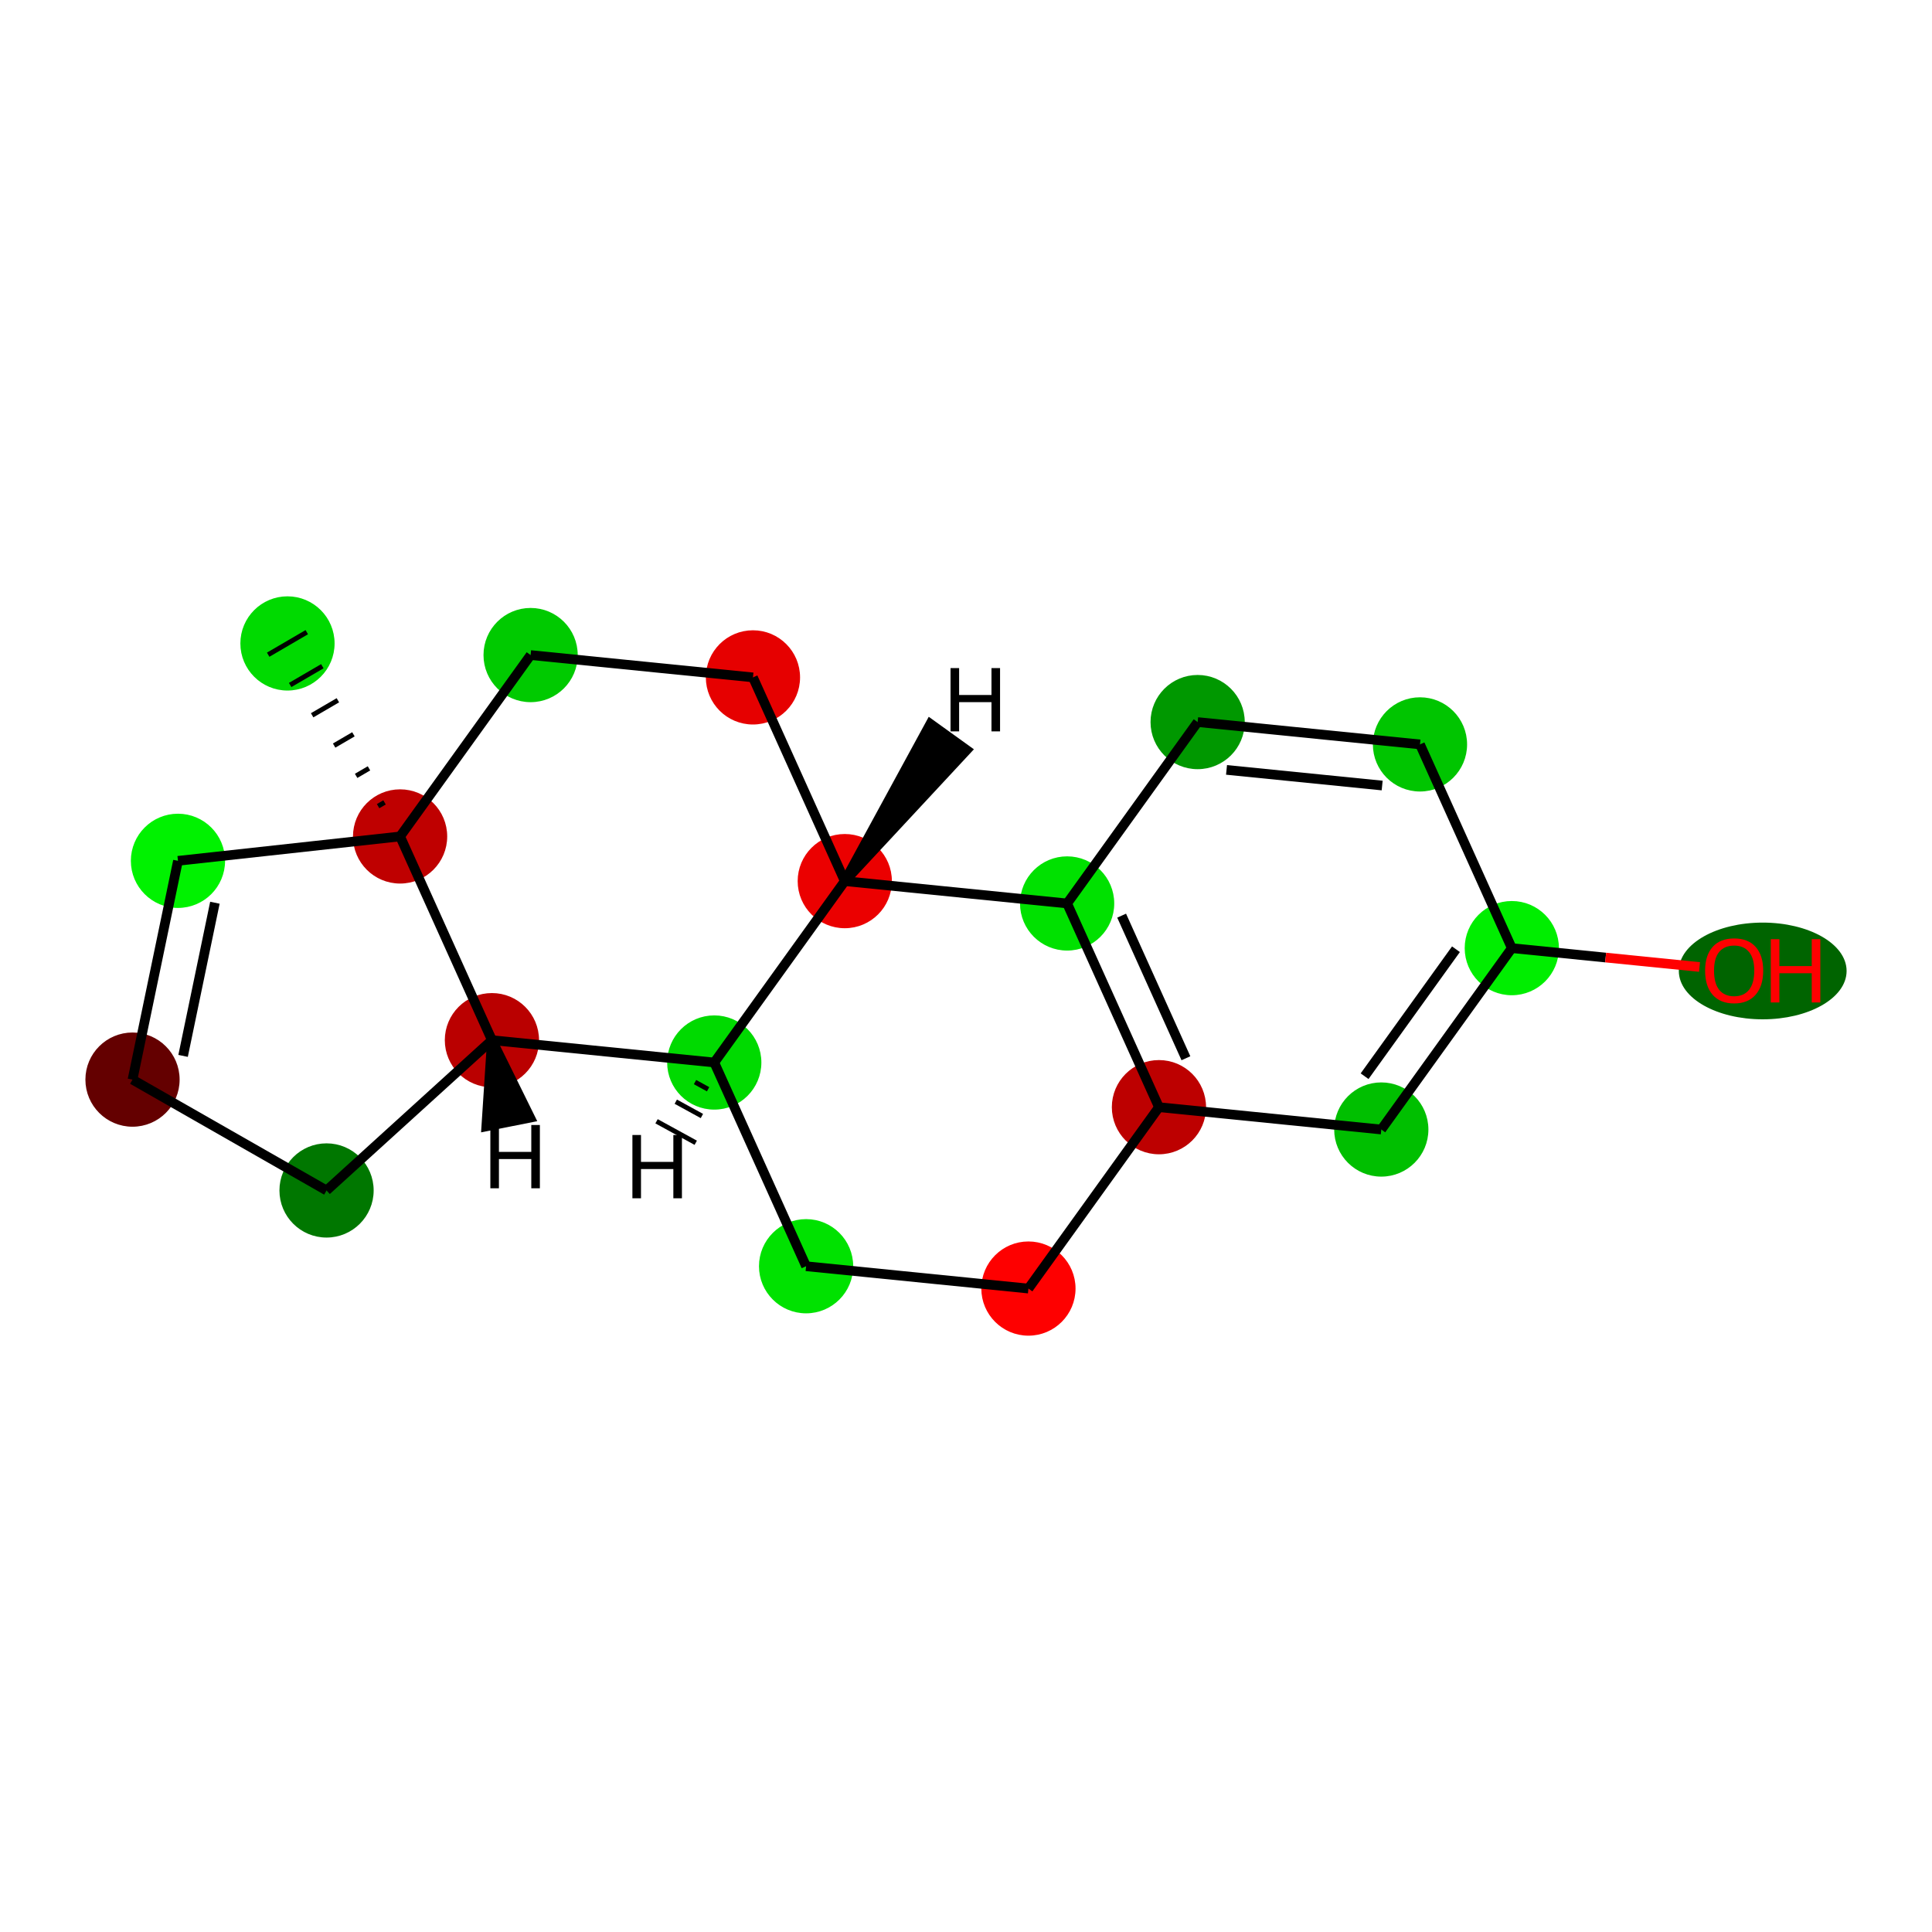 <?xml version='1.0' encoding='iso-8859-1'?>
<svg version='1.1' baseProfile='full'
              xmlns='http://www.w3.org/2000/svg'
                      xmlns:rdkit='http://www.rdkit.org/xml'
                      xmlns:xlink='http://www.w3.org/1999/xlink'
                  xml:space='preserve'
width='400px' height='400px' viewBox='0 0 400 400'>
<!-- END OF HEADER -->
<rect style='opacity:1.0;fill:#FFFFFF;stroke:none' width='400' height='400' x='0' y='0'> </rect>
<ellipse cx='59.519' cy='133.216' rx='9.253' ry='9.253' style='fill:#00DA00;fill-rule:evenodd;stroke:#00DA00;stroke-width:1px;stroke-linecap:butt;stroke-linejoin:miter;stroke-opacity:1' />
<ellipse cx='82.835' cy='173.177' rx='9.253' ry='9.253' style='fill:#BF0000;fill-rule:evenodd;stroke:#BF0000;stroke-width:1px;stroke-linecap:butt;stroke-linejoin:miter;stroke-opacity:1' />
<ellipse cx='109.857' cy='135.623' rx='9.253' ry='9.253' style='fill:#00CA00;fill-rule:evenodd;stroke:#00CA00;stroke-width:1px;stroke-linecap:butt;stroke-linejoin:miter;stroke-opacity:1' />
<ellipse cx='155.891' cy='140.247' rx='9.253' ry='9.253' style='fill:#E60000;fill-rule:evenodd;stroke:#E60000;stroke-width:1px;stroke-linecap:butt;stroke-linejoin:miter;stroke-opacity:1' />
<ellipse cx='174.903' cy='182.426' rx='9.253' ry='9.253' style='fill:#EB0000;fill-rule:evenodd;stroke:#EB0000;stroke-width:1px;stroke-linecap:butt;stroke-linejoin:miter;stroke-opacity:1' />
<ellipse cx='147.881' cy='219.98' rx='9.253' ry='9.253' style='fill:#00DA00;fill-rule:evenodd;stroke:#00DA00;stroke-width:1px;stroke-linecap:butt;stroke-linejoin:miter;stroke-opacity:1' />
<ellipse cx='101.847' cy='215.356' rx='9.253' ry='9.253' style='fill:#BA0000;fill-rule:evenodd;stroke:#BA0000;stroke-width:1px;stroke-linecap:butt;stroke-linejoin:miter;stroke-opacity:1' />
<ellipse cx='67.608' cy='246.471' rx='9.253' ry='9.253' style='fill:#007700;fill-rule:evenodd;stroke:#007700;stroke-width:1px;stroke-linecap:butt;stroke-linejoin:miter;stroke-opacity:1' />
<ellipse cx='27.435' cy='223.522' rx='9.253' ry='9.253' style='fill:#640000;fill-rule:evenodd;stroke:#640000;stroke-width:1px;stroke-linecap:butt;stroke-linejoin:miter;stroke-opacity:1' />
<ellipse cx='36.846' cy='178.224' rx='9.253' ry='9.253' style='fill:#00F200;fill-rule:evenodd;stroke:#00F200;stroke-width:1px;stroke-linecap:butt;stroke-linejoin:miter;stroke-opacity:1' />
<ellipse cx='166.893' cy='262.159' rx='9.253' ry='9.253' style='fill:#00E200;fill-rule:evenodd;stroke:#00E200;stroke-width:1px;stroke-linecap:butt;stroke-linejoin:miter;stroke-opacity:1' />
<ellipse cx='212.926' cy='266.784' rx='9.253' ry='9.253' style='fill:#FE0000;fill-rule:evenodd;stroke:#FE0000;stroke-width:1px;stroke-linecap:butt;stroke-linejoin:miter;stroke-opacity:1' />
<ellipse cx='239.948' cy='229.23' rx='9.253' ry='9.253' style='fill:#BD0000;fill-rule:evenodd;stroke:#BD0000;stroke-width:1px;stroke-linecap:butt;stroke-linejoin:miter;stroke-opacity:1' />
<ellipse cx='220.937' cy='187.051' rx='9.253' ry='9.253' style='fill:#00E100;fill-rule:evenodd;stroke:#00E100;stroke-width:1px;stroke-linecap:butt;stroke-linejoin:miter;stroke-opacity:1' />
<ellipse cx='247.959' cy='149.497' rx='9.253' ry='9.253' style='fill:#009800;fill-rule:evenodd;stroke:#009800;stroke-width:1px;stroke-linecap:butt;stroke-linejoin:miter;stroke-opacity:1' />
<ellipse cx='293.992' cy='154.121' rx='9.253' ry='9.253' style='fill:#00C500;fill-rule:evenodd;stroke:#00C500;stroke-width:1px;stroke-linecap:butt;stroke-linejoin:miter;stroke-opacity:1' />
<ellipse cx='313.004' cy='196.3' rx='9.253' ry='9.253' style='fill:#00EE00;fill-rule:evenodd;stroke:#00EE00;stroke-width:1px;stroke-linecap:butt;stroke-linejoin:miter;stroke-opacity:1' />
<ellipse cx='285.982' cy='233.854' rx='9.253' ry='9.253' style='fill:#00BF00;fill-rule:evenodd;stroke:#00BF00;stroke-width:1px;stroke-linecap:butt;stroke-linejoin:miter;stroke-opacity:1' />
<ellipse cx='364.951' cy='201.027' rx='16.868' ry='9.513' style='fill:#006400;fill-rule:evenodd;stroke:#006400;stroke-width:1px;stroke-linecap:butt;stroke-linejoin:miter;stroke-opacity:1' />
<path class='bond-0' d='M 79.615,166.128 L 78.283,166.905' style='fill:none;fill-rule:evenodd;stroke:#000000;stroke-width:1.0px;stroke-linecap:butt;stroke-linejoin:miter;stroke-opacity:1' />
<path class='bond-0' d='M 76.395,159.079 L 73.731,160.634' style='fill:none;fill-rule:evenodd;stroke:#000000;stroke-width:1.0px;stroke-linecap:butt;stroke-linejoin:miter;stroke-opacity:1' />
<path class='bond-0' d='M 73.175,152.031 L 69.179,154.362' style='fill:none;fill-rule:evenodd;stroke:#000000;stroke-width:1.0px;stroke-linecap:butt;stroke-linejoin:miter;stroke-opacity:1' />
<path class='bond-0' d='M 69.955,144.982 L 64.627,148.091' style='fill:none;fill-rule:evenodd;stroke:#000000;stroke-width:1.0px;stroke-linecap:butt;stroke-linejoin:miter;stroke-opacity:1' />
<path class='bond-0' d='M 66.735,137.933 L 60.075,141.82' style='fill:none;fill-rule:evenodd;stroke:#000000;stroke-width:1.0px;stroke-linecap:butt;stroke-linejoin:miter;stroke-opacity:1' />
<path class='bond-0' d='M 63.515,130.885 L 55.523,135.548' style='fill:none;fill-rule:evenodd;stroke:#000000;stroke-width:1.0px;stroke-linecap:butt;stroke-linejoin:miter;stroke-opacity:1' />
<path class='bond-1' d='M 82.835,173.177 L 109.857,135.623' style='fill:none;fill-rule:evenodd;stroke:#000000;stroke-width:2.0px;stroke-linecap:butt;stroke-linejoin:miter;stroke-opacity:1' />
<path class='bond-18' d='M 82.835,173.177 L 101.847,215.356' style='fill:none;fill-rule:evenodd;stroke:#000000;stroke-width:2.0px;stroke-linecap:butt;stroke-linejoin:miter;stroke-opacity:1' />
<path class='bond-19' d='M 82.835,173.177 L 36.846,178.224' style='fill:none;fill-rule:evenodd;stroke:#000000;stroke-width:2.0px;stroke-linecap:butt;stroke-linejoin:miter;stroke-opacity:1' />
<path class='bond-2' d='M 109.857,135.623 L 155.891,140.247' style='fill:none;fill-rule:evenodd;stroke:#000000;stroke-width:2.0px;stroke-linecap:butt;stroke-linejoin:miter;stroke-opacity:1' />
<path class='bond-3' d='M 155.891,140.247 L 174.903,182.426' style='fill:none;fill-rule:evenodd;stroke:#000000;stroke-width:2.0px;stroke-linecap:butt;stroke-linejoin:miter;stroke-opacity:1' />
<path class='bond-4' d='M 174.903,182.426 L 147.881,219.98' style='fill:none;fill-rule:evenodd;stroke:#000000;stroke-width:2.0px;stroke-linecap:butt;stroke-linejoin:miter;stroke-opacity:1' />
<path class='bond-20' d='M 174.903,182.426 L 220.937,187.051' style='fill:none;fill-rule:evenodd;stroke:#000000;stroke-width:2.0px;stroke-linecap:butt;stroke-linejoin:miter;stroke-opacity:1' />
<path class='bond-22' d='M 174.903,182.426 L 200.134,155.282 L 192.623,149.878 Z' style='fill:#000000;fill-rule:evenodd;fill-opacity:1;stroke:#000000;stroke-width:2px;stroke-linecap:butt;stroke-linejoin:miter;stroke-opacity:1;' />
<path class='bond-5' d='M 147.881,219.98 L 101.847,215.356' style='fill:none;fill-rule:evenodd;stroke:#000000;stroke-width:2.0px;stroke-linecap:butt;stroke-linejoin:miter;stroke-opacity:1' />
<path class='bond-9' d='M 147.881,219.98 L 166.893,262.159' style='fill:none;fill-rule:evenodd;stroke:#000000;stroke-width:2.0px;stroke-linecap:butt;stroke-linejoin:miter;stroke-opacity:1' />
<path class='bond-23' d='M 143.898,224.037 L 146.603,225.519' style='fill:none;fill-rule:evenodd;stroke:#000000;stroke-width:1.0px;stroke-linecap:butt;stroke-linejoin:miter;stroke-opacity:1' />
<path class='bond-23' d='M 139.915,228.093 L 145.324,231.059' style='fill:none;fill-rule:evenodd;stroke:#000000;stroke-width:1.0px;stroke-linecap:butt;stroke-linejoin:miter;stroke-opacity:1' />
<path class='bond-23' d='M 135.932,232.149 L 144.046,236.598' style='fill:none;fill-rule:evenodd;stroke:#000000;stroke-width:1.0px;stroke-linecap:butt;stroke-linejoin:miter;stroke-opacity:1' />
<path class='bond-6' d='M 101.847,215.356 L 67.608,246.471' style='fill:none;fill-rule:evenodd;stroke:#000000;stroke-width:2.0px;stroke-linecap:butt;stroke-linejoin:miter;stroke-opacity:1' />
<path class='bond-24' d='M 101.847,215.356 L 100.684,233.207 L 109.759,231.4 Z' style='fill:#000000;fill-rule:evenodd;fill-opacity:1;stroke:#000000;stroke-width:2px;stroke-linecap:butt;stroke-linejoin:miter;stroke-opacity:1;' />
<path class='bond-7' d='M 67.608,246.471 L 27.435,223.522' style='fill:none;fill-rule:evenodd;stroke:#000000;stroke-width:2.0px;stroke-linecap:butt;stroke-linejoin:miter;stroke-opacity:1' />
<path class='bond-8' d='M 27.435,223.522 L 36.846,178.224' style='fill:none;fill-rule:evenodd;stroke:#000000;stroke-width:2.0px;stroke-linecap:butt;stroke-linejoin:miter;stroke-opacity:1' />
<path class='bond-8' d='M 37.906,218.61 L 44.494,186.901' style='fill:none;fill-rule:evenodd;stroke:#000000;stroke-width:2.0px;stroke-linecap:butt;stroke-linejoin:miter;stroke-opacity:1' />
<path class='bond-10' d='M 166.893,262.159 L 212.926,266.784' style='fill:none;fill-rule:evenodd;stroke:#000000;stroke-width:2.0px;stroke-linecap:butt;stroke-linejoin:miter;stroke-opacity:1' />
<path class='bond-11' d='M 212.926,266.784 L 239.948,229.23' style='fill:none;fill-rule:evenodd;stroke:#000000;stroke-width:2.0px;stroke-linecap:butt;stroke-linejoin:miter;stroke-opacity:1' />
<path class='bond-12' d='M 239.948,229.23 L 220.937,187.051' style='fill:none;fill-rule:evenodd;stroke:#000000;stroke-width:2.0px;stroke-linecap:butt;stroke-linejoin:miter;stroke-opacity:1' />
<path class='bond-12' d='M 245.532,219.1 L 232.224,189.575' style='fill:none;fill-rule:evenodd;stroke:#000000;stroke-width:2.0px;stroke-linecap:butt;stroke-linejoin:miter;stroke-opacity:1' />
<path class='bond-21' d='M 239.948,229.23 L 285.982,233.854' style='fill:none;fill-rule:evenodd;stroke:#000000;stroke-width:2.0px;stroke-linecap:butt;stroke-linejoin:miter;stroke-opacity:1' />
<path class='bond-13' d='M 220.937,187.051 L 247.959,149.497' style='fill:none;fill-rule:evenodd;stroke:#000000;stroke-width:2.0px;stroke-linecap:butt;stroke-linejoin:miter;stroke-opacity:1' />
<path class='bond-14' d='M 247.959,149.497 L 293.992,154.121' style='fill:none;fill-rule:evenodd;stroke:#000000;stroke-width:2.0px;stroke-linecap:butt;stroke-linejoin:miter;stroke-opacity:1' />
<path class='bond-14' d='M 253.939,159.397 L 286.162,162.634' style='fill:none;fill-rule:evenodd;stroke:#000000;stroke-width:2.0px;stroke-linecap:butt;stroke-linejoin:miter;stroke-opacity:1' />
<path class='bond-15' d='M 293.992,154.121 L 313.004,196.3' style='fill:none;fill-rule:evenodd;stroke:#000000;stroke-width:2.0px;stroke-linecap:butt;stroke-linejoin:miter;stroke-opacity:1' />
<path class='bond-16' d='M 313.004,196.3 L 285.982,233.854' style='fill:none;fill-rule:evenodd;stroke:#000000;stroke-width:2.0px;stroke-linecap:butt;stroke-linejoin:miter;stroke-opacity:1' />
<path class='bond-16' d='M 301.44,196.529 L 282.525,222.817' style='fill:none;fill-rule:evenodd;stroke:#000000;stroke-width:2.0px;stroke-linecap:butt;stroke-linejoin:miter;stroke-opacity:1' />
<path class='bond-17' d='M 313.004,196.3 L 332.435,198.252' style='fill:none;fill-rule:evenodd;stroke:#000000;stroke-width:2.0px;stroke-linecap:butt;stroke-linejoin:miter;stroke-opacity:1' />
<path class='bond-17' d='M 332.435,198.252 L 351.867,200.204' style='fill:none;fill-rule:evenodd;stroke:#FF0000;stroke-width:2.0px;stroke-linecap:butt;stroke-linejoin:miter;stroke-opacity:1' />
<path  class='atom-18' d='M 353.023 200.962
Q 353.023 197.816, 354.578 196.058
Q 356.132 194.3, 359.038 194.3
Q 361.943 194.3, 363.498 196.058
Q 365.052 197.816, 365.052 200.962
Q 365.052 204.145, 363.479 205.958
Q 361.906 207.754, 359.038 207.754
Q 356.151 207.754, 354.578 205.958
Q 353.023 204.163, 353.023 200.962
M 359.038 206.273
Q 361.036 206.273, 362.11 204.941
Q 363.202 203.59, 363.202 200.962
Q 363.202 198.389, 362.11 197.094
Q 361.036 195.78, 359.038 195.78
Q 357.039 195.78, 355.947 197.075
Q 354.874 198.371, 354.874 200.962
Q 354.874 203.608, 355.947 204.941
Q 357.039 206.273, 359.038 206.273
' fill='#FF0000'/>
<path  class='atom-18' d='M 366.625 194.448
L 368.402 194.448
L 368.402 200.018
L 375.101 200.018
L 375.101 194.448
L 376.878 194.448
L 376.878 207.55
L 375.101 207.55
L 375.101 201.498
L 368.402 201.498
L 368.402 207.55
L 366.625 207.55
L 366.625 194.448
' fill='#FF0000'/>
<path  class='atom-19' d='M 196.799 138.321
L 198.575 138.321
L 198.575 143.891
L 205.274 143.891
L 205.274 138.321
L 207.051 138.321
L 207.051 151.423
L 205.274 151.423
L 205.274 145.372
L 198.575 145.372
L 198.575 151.423
L 196.799 151.423
L 196.799 138.321
' fill='#000000'/>
<path  class='atom-20' d='M 130.934 234.988
L 132.711 234.988
L 132.711 240.559
L 139.41 240.559
L 139.41 234.988
L 141.186 234.988
L 141.186 248.091
L 139.41 248.091
L 139.41 242.039
L 132.711 242.039
L 132.711 248.091
L 130.934 248.091
L 130.934 234.988
' fill='#000000'/>
<path  class='atom-21' d='M 101.523 232.918
L 103.299 232.918
L 103.299 238.489
L 109.998 238.489
L 109.998 232.918
L 111.775 232.918
L 111.775 246.021
L 109.998 246.021
L 109.998 239.969
L 103.299 239.969
L 103.299 246.021
L 101.523 246.021
L 101.523 232.918
' fill='#000000'/>
</svg>


